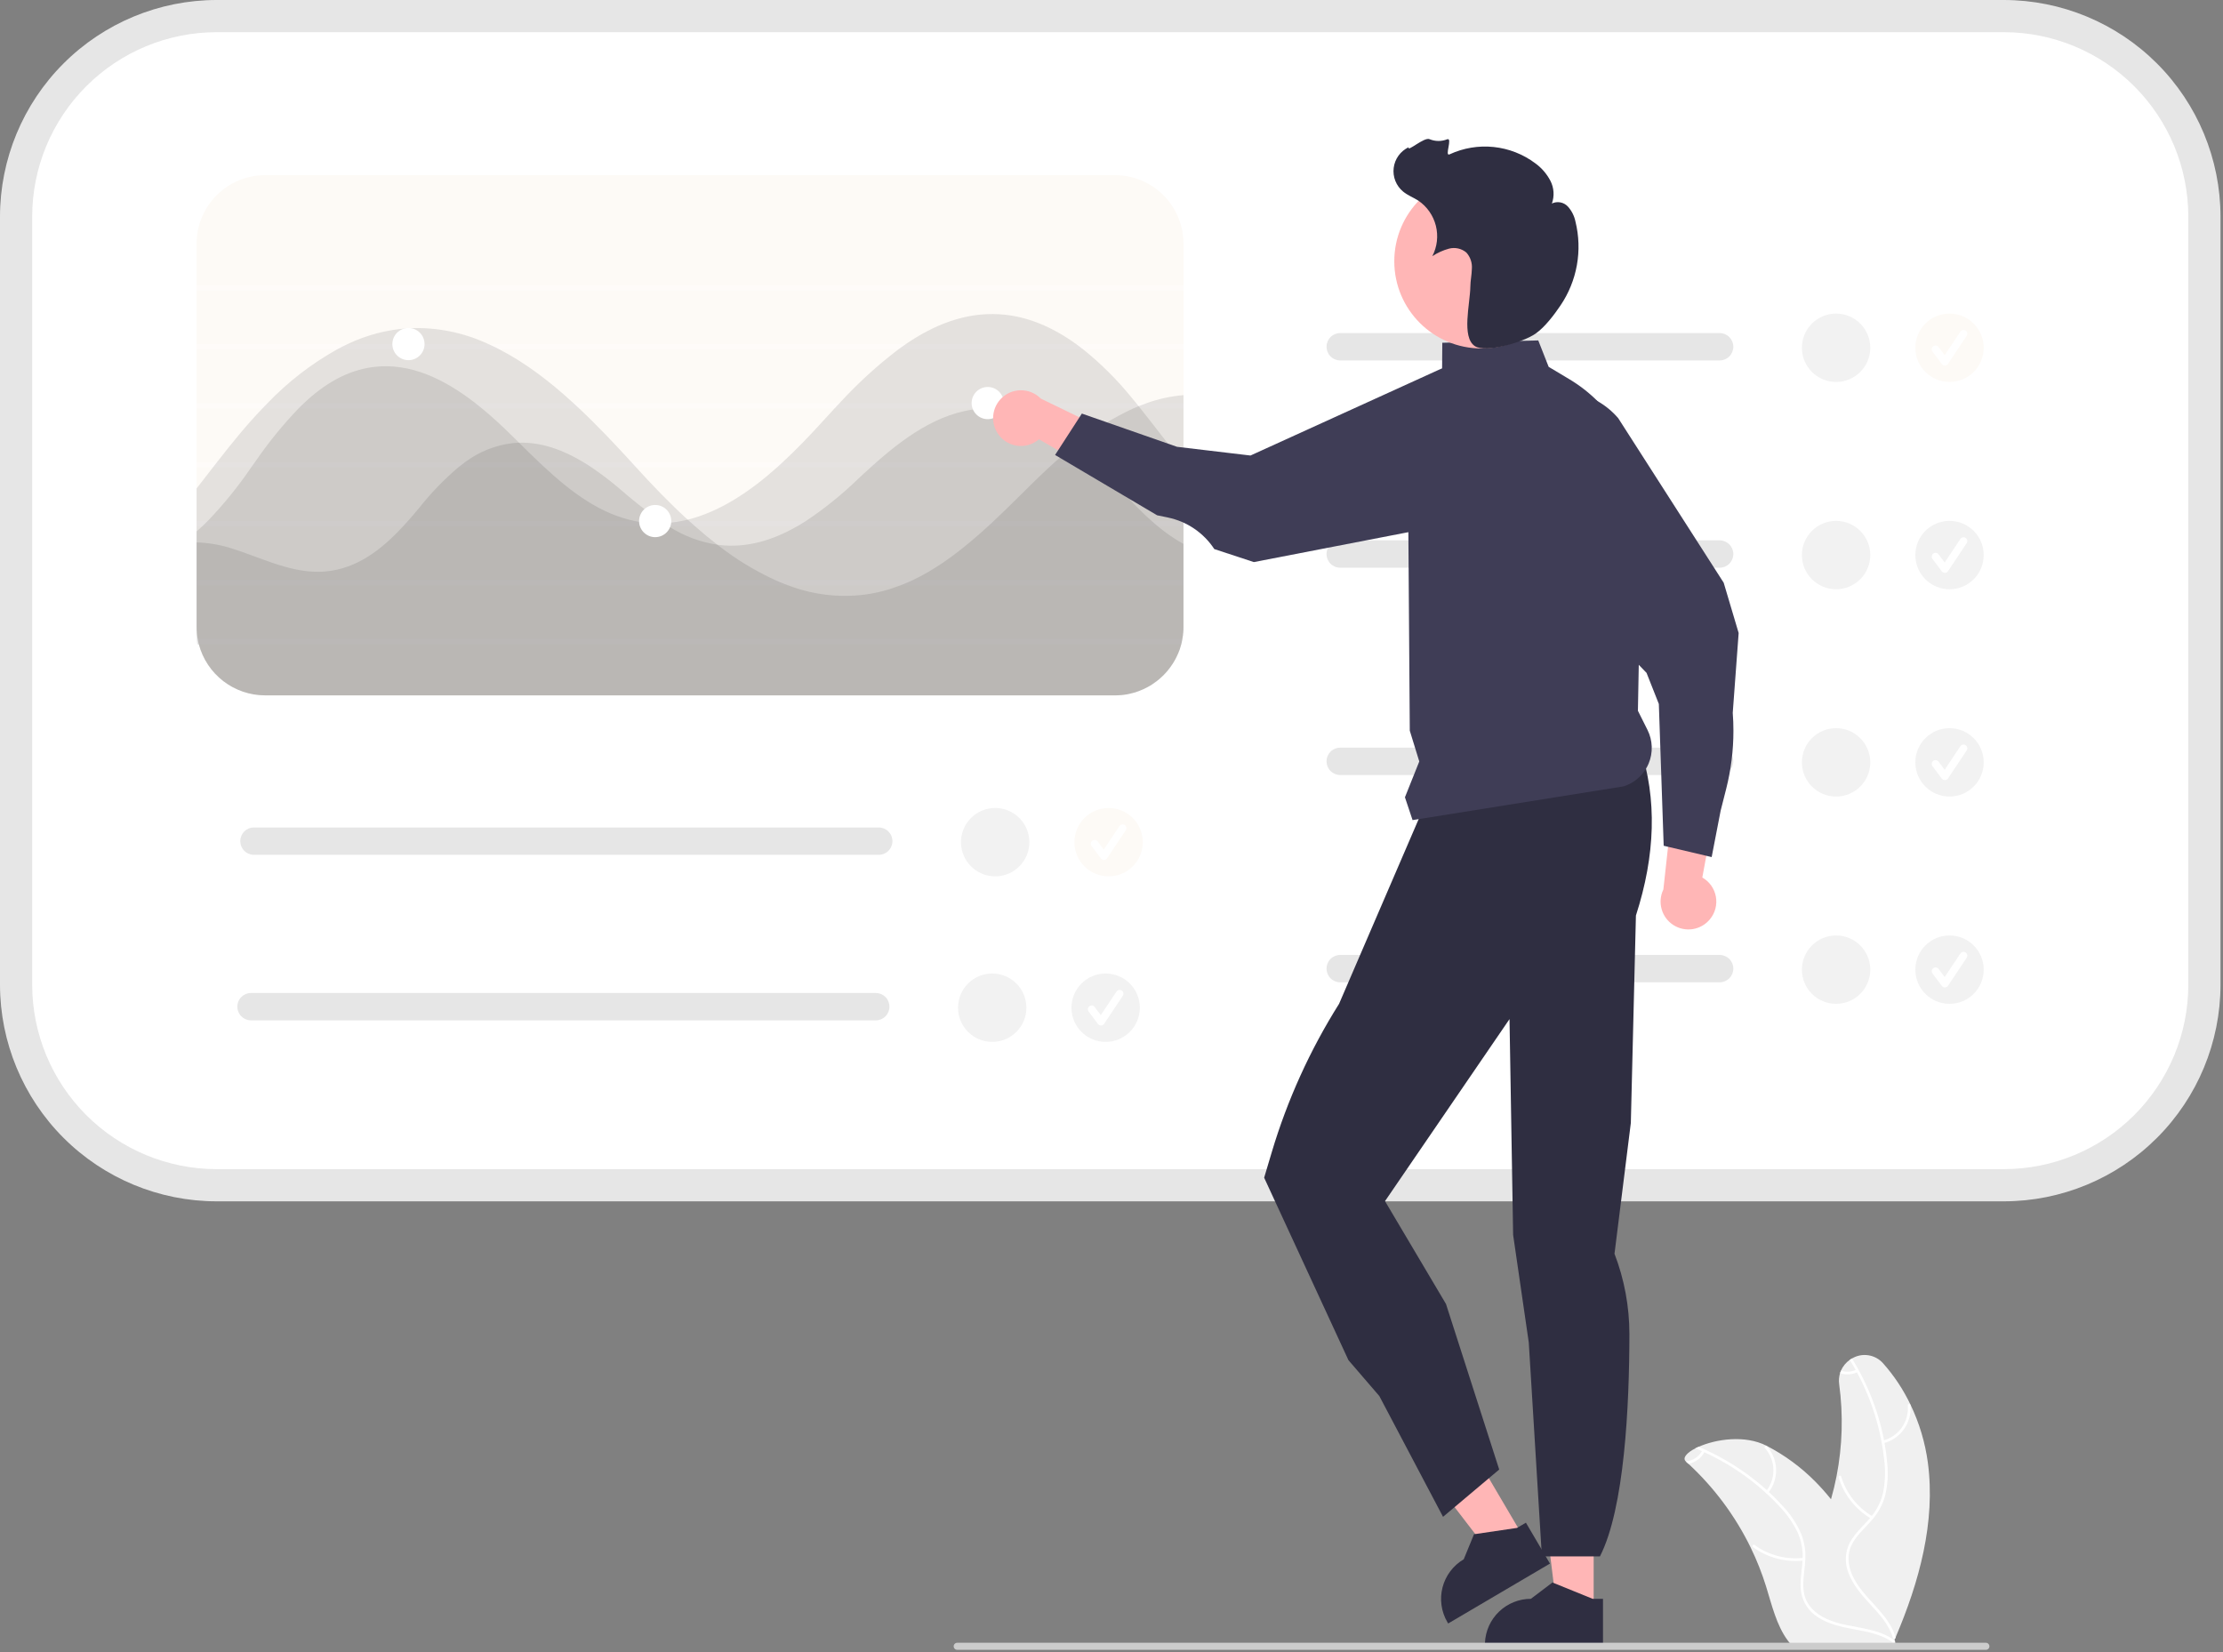 <svg width="752" height="559" viewBox="0 0 752 559" fill="none" xmlns="http://www.w3.org/2000/svg">
<rect x="0" y="0" width="752" height="559" fill="#808080" stroke="none"/>
<g clip-path="url(#clip0_191_316)">
<path d="M641.235 553.957C649.205 535.287 654.825 514.967 652.165 494.857C651.253 488.038 649.269 481.406 646.285 475.207C643.881 470.154 640.778 465.464 637.065 461.277C635.782 459.8 634.02 458.821 632.088 458.51C630.156 458.2 628.177 458.577 626.495 459.577C626.235 459.727 625.975 459.887 625.735 460.057C624.433 460.974 623.406 462.229 622.765 463.687C622.641 463.966 622.537 464.253 622.455 464.547C622.088 465.775 621.989 467.068 622.165 468.337C623.567 478.687 623.263 489.196 621.265 499.447C620.755 502.057 620.132 504.644 619.395 507.207C617.741 505.142 615.982 503.163 614.125 501.277C609.311 496.399 603.76 492.309 597.675 489.157H597.665C597.635 489.137 597.615 489.127 597.585 489.107C590.205 485.347 580.365 486.907 574.615 489.467C574.235 489.627 573.875 489.807 573.525 489.977C570.525 491.517 569.035 493.287 570.315 494.447C570.605 494.697 570.895 494.957 571.165 495.217C579.882 503.276 587.024 512.886 592.225 523.557V523.567C594.292 527.816 596.034 532.215 597.435 536.727C599.365 542.957 600.965 549.867 604.735 554.947C605.121 555.482 605.538 555.993 605.985 556.477L639.665 556.207C639.745 556.167 639.815 556.137 639.895 556.097L641.235 556.147C641.185 555.907 641.125 555.667 641.065 555.427V555.407C641.035 555.277 640.995 555.137 640.965 555.017C640.935 554.917 640.915 554.827 640.895 554.747C640.955 554.597 641.015 554.457 641.085 554.307C641.135 554.187 641.185 554.077 641.235 553.957Z" fill="#F0F0F0"/>
<path d="M641.064 555.407C641.054 555.482 641.025 555.553 640.979 555.613C640.933 555.673 640.873 555.72 640.804 555.751C640.734 555.781 640.658 555.793 640.583 555.785C640.508 555.777 640.436 555.75 640.374 555.707C638.99 554.703 637.472 553.898 635.864 553.317C635.854 553.307 635.854 553.317 635.854 553.317C633.825 552.587 631.738 552.032 629.614 551.657C629.594 551.657 629.584 551.647 629.564 551.647C628.704 551.477 627.844 551.327 626.984 551.167C622.804 550.397 618.554 549.467 614.934 547.087C613.461 546.174 612.198 544.96 611.228 543.525C610.257 542.089 609.602 540.464 609.304 538.757C608.774 535.407 609.444 532.037 609.724 528.697C609.744 528.457 609.764 528.207 609.774 527.967C609.794 527.657 609.804 527.357 609.804 527.057C609.907 524.025 609.298 521.011 608.024 518.257C606.389 514.96 604.242 511.943 601.664 509.317C600.334 507.887 598.948 506.51 597.504 505.187H597.494C597.434 505.127 597.384 505.077 597.324 505.027C597.324 505.017 597.314 505.007 597.304 504.997C591.133 499.39 584.134 494.769 576.554 491.297C576.284 491.177 576.004 491.047 575.724 490.927C574.994 490.597 574.264 490.287 573.524 489.977C573.874 489.807 574.234 489.627 574.614 489.467C583.069 493.043 590.872 497.997 597.704 504.127C597.934 504.327 598.164 504.537 598.384 504.747C600.114 506.347 601.761 508.024 603.324 509.777C605.824 512.47 607.85 515.567 609.314 518.937C610.388 521.664 610.862 524.59 610.704 527.517C610.684 528.077 610.644 528.637 610.594 529.207C610.284 532.577 609.594 536.057 610.364 539.427C611.244 543.267 614.224 545.947 617.684 547.587C619.975 548.608 622.378 549.353 624.844 549.807C629.944 550.877 635.214 551.397 639.674 554.137H639.684C639.754 554.187 639.824 554.227 639.884 554.267C639.894 554.267 639.894 554.267 639.894 554.277C640.217 554.468 640.527 554.679 640.824 554.907C640.844 554.917 640.864 554.937 640.884 554.947C640.913 554.968 640.94 554.991 640.964 555.017C641.011 555.069 641.044 555.132 641.061 555.2C641.078 555.268 641.08 555.339 641.064 555.407Z" fill="white"/>
<path d="M598.122 505.091C599.939 502.837 600.896 500.011 600.822 497.117C600.748 494.223 599.647 491.449 597.717 489.291C597.325 488.856 596.63 489.445 597.023 489.881C598.824 491.887 599.849 494.47 599.912 497.165C599.976 499.861 599.074 502.49 597.369 504.578C596.999 505.032 597.754 505.542 598.122 505.091Z" fill="white"/>
<path d="M610.095 527.027C604.216 527.71 598.296 526.153 593.515 522.665C593.042 522.319 592.53 523.072 593.002 523.417C597.985 527.037 604.149 528.646 610.264 527.921C610.847 527.852 610.674 526.957 610.095 527.027Z" fill="white"/>
<path d="M576.614 491.188C576.594 491.228 576.574 491.258 576.554 491.298C576.003 492.311 575.234 493.188 574.301 493.866C573.369 494.544 572.298 495.006 571.164 495.218C570.894 494.958 570.604 494.698 570.314 494.448C570.36 494.42 570.411 494.402 570.464 494.398C571.554 494.278 572.599 493.901 573.513 493.298C574.428 492.694 575.186 491.882 575.724 490.928C575.774 490.848 575.824 490.758 575.864 490.678C575.898 490.628 575.94 490.586 575.99 490.553C576.04 490.52 576.096 490.498 576.154 490.486C576.213 490.475 576.273 490.476 576.332 490.488C576.39 490.5 576.445 490.524 576.494 490.558C576.591 490.628 576.656 490.732 576.679 490.849C576.701 490.966 576.678 491.087 576.614 491.188Z" fill="white"/>
<path d="M73.261 5.443C55.281 5.464 38.043 12.615 25.329 25.329C12.615 38.043 5.464 55.281 5.443 73.261V333.161C5.464 351.141 12.615 368.379 25.329 381.093C38.043 393.807 55.281 400.959 73.261 400.979H677.894C695.874 400.959 713.112 393.807 725.826 381.093C738.54 368.379 745.692 351.141 745.712 333.161V73.261C745.692 55.281 738.54 38.043 725.826 25.329C713.112 12.615 695.874 5.464 677.894 5.443H73.261Z" fill="white"/>
<path d="M677.894 406.422H73.261C53.838 406.4 35.216 398.674 21.482 384.94C7.747 371.206 0.022 352.584 0 333.161V73.261C0.022 53.838 7.747 35.216 21.482 21.482C35.216 7.747 53.838 0.022 73.261 0H677.894C697.317 0.022 715.939 7.747 729.673 21.482C743.407 35.216 751.133 53.838 751.155 73.261V333.161C751.133 352.584 743.407 371.206 729.673 384.94C715.939 398.674 697.317 406.4 677.894 406.422ZM73.261 10.886C56.724 10.905 40.87 17.483 29.176 29.176C17.483 40.87 10.905 56.724 10.886 73.261V333.161C10.905 349.698 17.483 365.552 29.176 377.246C40.87 388.939 56.724 395.517 73.261 395.536H677.894C694.431 395.517 710.285 388.939 721.979 377.246C733.672 365.552 740.25 349.698 740.268 333.161V73.261C740.25 56.724 733.672 40.87 721.979 29.176C710.285 17.483 694.431 10.905 677.894 10.886H73.261Z" fill="#E6E6E6"/>
<path d="M377.201 59.252H89.657C83.52 59.263 77.638 61.705 73.299 66.044C68.959 70.384 66.516 76.267 66.506 82.403V212.096C66.503 213.471 66.631 214.844 66.887 216.196C66.978 216.813 67.123 217.412 67.268 218.01C68.585 222.946 71.493 227.309 75.54 230.425C79.588 233.541 84.549 235.236 89.657 235.247H377.201C377.673 235.247 378.144 235.229 378.598 235.193H378.925V235.174C379.016 235.177 379.107 235.171 379.197 235.157C379.287 235.157 379.396 235.138 379.487 235.138C379.518 235.141 379.55 235.135 379.578 235.12C379.777 235.102 379.977 235.084 380.158 235.066C380.485 235.011 380.812 234.975 381.12 234.921C381.161 234.906 381.204 234.9 381.247 234.902C381.303 234.875 381.366 234.862 381.428 234.866C381.436 234.859 381.444 234.854 381.454 234.851C381.463 234.848 381.473 234.847 381.483 234.848C381.683 234.812 381.882 234.775 382.082 234.721C382.192 234.706 382.301 234.681 382.408 234.648C382.807 234.558 383.207 234.467 383.588 234.34C383.769 234.286 383.932 234.249 384.114 234.195C384.35 234.122 384.604 234.032 384.84 233.941C384.963 233.907 385.084 233.864 385.202 233.814C385.216 233.814 385.23 233.81 385.243 233.804C385.255 233.798 385.266 233.789 385.275 233.778C385.8 233.593 386.314 233.381 386.817 233.143C387.253 232.943 387.67 232.725 388.087 232.508C388.251 232.435 388.396 232.344 388.559 232.254C388.599 232.236 388.636 232.211 388.668 232.181C389.085 231.927 389.503 231.673 389.902 231.437C389.92 231.419 389.92 231.401 389.938 231.401C389.94 231.401 389.943 231.4 389.945 231.4C389.947 231.399 389.949 231.397 389.951 231.396C389.953 231.394 389.954 231.392 389.955 231.39C389.956 231.387 389.956 231.385 389.956 231.383C390.383 231.115 390.795 230.824 391.19 230.512H391.208C391.317 230.421 391.408 230.348 391.498 230.276C391.625 230.185 391.752 230.076 391.861 229.986C392.079 229.804 392.297 229.623 392.496 229.441C392.619 229.348 392.735 229.245 392.841 229.133C393.149 228.861 393.44 228.57 393.73 228.28C393.885 228.132 394.03 227.974 394.165 227.808C394.391 227.592 394.603 227.362 394.8 227.119C394.982 226.883 395.182 226.647 395.363 226.411C395.578 226.163 395.778 225.903 395.962 225.631C396.288 225.196 396.579 224.76 396.869 224.288C397.105 223.907 397.341 223.508 397.558 223.109C397.667 222.909 397.776 222.692 397.885 222.474C397.903 222.474 397.903 222.456 397.903 222.438C398.103 222.057 398.284 221.676 398.447 221.276C398.52 221.113 398.593 220.968 398.647 220.805C398.792 220.496 398.901 220.17 399.028 219.843C399.228 219.244 399.427 218.627 399.59 218.011C399.736 217.412 399.881 216.813 399.971 216.196C400.227 214.844 400.355 213.472 400.352 212.096V82.403C400.342 76.267 397.899 70.384 393.56 66.044C389.22 61.705 383.338 59.263 377.201 59.252Z" fill="#FDFAF6"/>
<path opacity="0.3" d="M400.352 96.447H66.506V98.262H400.352V96.447Z" fill="white"/>
<path opacity="0.3" d="M400.352 116.406H66.506V118.221H400.352V116.406Z" fill="white"/>
<path opacity="0.3" d="M400.352 136.363H66.506V138.178H400.352V136.363Z" fill="white"/>
<path opacity="0.3" d="M400.352 156.322H66.506V158.137H400.352V156.322Z" fill="white"/>
<path opacity="0.3" d="M400.352 176.281H66.506V178.096H400.352V176.281Z" fill="white"/>
<path opacity="0.3" d="M400.352 196.238H66.506V198.053H400.352V196.238Z" fill="white"/>
<path opacity="0.3" d="M399.971 216.197C399.88 216.814 399.735 217.413 399.59 218.012H66.76C66.65 217.412 66.578 216.806 66.542 216.197H399.971Z" fill="white"/>
<g opacity="0.1">
<path d="M400.352 184.009V212.096C400.355 213.472 400.227 214.844 399.971 216.196C399.881 216.813 399.736 217.412 399.59 218.011C399.427 218.627 399.228 219.244 399.028 219.843C398.901 220.17 398.792 220.496 398.647 220.805C398.593 220.968 398.52 221.113 398.447 221.276C398.284 221.676 398.103 222.057 397.903 222.438C397.903 222.456 397.903 222.474 397.885 222.474C397.776 222.692 397.667 222.909 397.558 223.109C397.341 223.508 397.105 223.907 396.869 224.288C396.578 224.76 396.288 225.196 395.962 225.631C395.778 225.903 395.578 226.163 395.363 226.411C395.182 226.647 394.982 226.883 394.8 227.119C394.603 227.362 394.391 227.592 394.165 227.808C394.03 227.974 393.885 228.132 393.73 228.28C393.44 228.57 393.149 228.861 392.841 229.133C392.735 229.245 392.619 229.348 392.496 229.441C392.297 229.623 392.079 229.804 391.861 229.986C391.752 230.076 391.625 230.185 391.498 230.276C391.408 230.348 391.317 230.421 391.208 230.512H391.19C390.795 230.824 390.383 231.115 389.956 231.383C389.956 231.385 389.956 231.387 389.955 231.39C389.954 231.392 389.953 231.394 389.951 231.396C389.949 231.397 389.947 231.399 389.945 231.399C389.943 231.4 389.94 231.401 389.938 231.401C389.92 231.401 389.92 231.419 389.902 231.437C389.648 231.618 389.375 231.782 389.103 231.945C388.958 232.036 388.813 232.108 388.668 232.181C388.636 232.211 388.599 232.236 388.559 232.253C388.396 232.344 388.251 232.435 388.087 232.507C387.67 232.725 387.253 232.943 386.817 233.142C386.314 233.38 385.8 233.592 385.275 233.778C385.266 233.789 385.255 233.798 385.243 233.804C385.23 233.81 385.216 233.814 385.202 233.814C385.084 233.864 384.963 233.907 384.839 233.941C384.604 234.031 384.35 234.122 384.114 234.195C383.932 234.249 383.769 234.285 383.588 234.34C383.207 234.467 382.807 234.558 382.408 234.648C382.301 234.681 382.192 234.705 382.082 234.721C381.882 234.775 381.683 234.812 381.483 234.848C381.473 234.847 381.463 234.848 381.454 234.851C381.444 234.854 381.436 234.859 381.428 234.866C381.366 234.862 381.303 234.875 381.247 234.902C381.204 234.899 381.161 234.906 381.12 234.921C380.812 234.975 380.485 235.011 380.158 235.066C379.977 235.084 379.777 235.102 379.578 235.12C379.55 235.135 379.518 235.141 379.487 235.138C379.288 235.156 379.106 235.174 378.925 235.193H378.888C378.689 235.211 378.489 235.211 378.29 235.229C377.927 235.247 377.564 235.247 377.201 235.247H89.657C84.549 235.236 79.588 233.541 75.54 230.425C71.493 227.309 68.585 222.946 67.268 218.01H66.76C66.65 217.411 66.578 216.805 66.542 216.196C66.524 215.851 66.506 215.488 66.506 215.144V183.501C70.314 183.613 74.091 184.23 77.737 185.334C87.607 188.345 97.205 193.444 107.511 193.444C108.327 193.444 109.18 193.408 110.015 193.335C120.865 192.428 129.302 185.696 136.323 178.094C136.886 177.495 137.448 176.897 137.974 176.28C139.299 174.81 140.569 173.304 141.803 171.816C145.745 166.838 150.162 162.257 154.993 158.136C155.774 157.501 156.554 156.902 157.352 156.322C162.037 152.828 167.554 150.62 173.355 149.917C174.099 149.844 174.843 149.79 175.587 149.772C183.352 149.536 190.646 152.33 197.287 156.322C198.248 156.902 199.21 157.501 200.135 158.136C203.31 160.288 206.369 162.608 209.298 165.085C213.82 169.057 218.543 172.794 223.45 176.28C223.813 176.534 224.176 176.788 224.539 177.005C225.101 177.387 225.682 177.749 226.262 178.094C231.233 181.289 236.822 183.397 242.664 184.281C242.864 184.317 243.082 184.354 243.299 184.372C252.752 185.479 261.552 182.685 269.59 178.094C270.588 177.514 271.604 176.915 272.584 176.28C278.862 172.107 284.747 167.37 290.165 162.128C291.58 160.803 293.014 159.46 294.501 158.136C295.173 157.537 295.844 156.92 296.534 156.322C307.311 146.85 319.739 138.178 334.418 138.178C335.035 138.178 335.67 138.196 336.305 138.232C346.864 138.74 356.136 143.857 363.92 150.352C366.181 152.228 368.343 154.221 370.397 156.322C370.488 156.412 370.56 156.485 370.651 156.576C371.159 157.084 371.667 157.61 372.139 158.136C377.945 164.214 383.297 170.71 389.611 176.28C390.301 176.915 391.008 177.514 391.734 178.094C393.911 179.902 396.216 181.551 398.629 183.029C399.191 183.374 399.772 183.701 400.352 184.009Z" fill="black"/>
</g>
<g opacity="0.1">
<path d="M400.352 156.595V212.097C400.355 213.472 400.227 214.845 399.971 216.197C399.881 216.814 399.736 217.413 399.59 218.012C399.427 218.628 399.228 219.245 399.028 219.844C398.901 220.171 398.792 220.497 398.647 220.806C398.593 220.969 398.52 221.114 398.447 221.277C398.284 221.677 398.103 222.058 397.903 222.439C397.903 222.457 397.903 222.475 397.885 222.475C397.776 222.693 397.667 222.91 397.558 223.11C397.341 223.509 397.105 223.908 396.869 224.289C396.578 224.761 396.288 225.196 395.962 225.632C395.778 225.904 395.578 226.164 395.363 226.412C395.182 226.648 394.982 226.884 394.8 227.12C394.603 227.362 394.391 227.593 394.165 227.809C394.03 227.975 393.885 228.133 393.73 228.281C393.44 228.571 393.149 228.862 392.841 229.134C392.735 229.246 392.619 229.349 392.496 229.442C392.297 229.624 392.079 229.805 391.861 229.986C391.752 230.077 391.625 230.186 391.498 230.277C391.408 230.349 391.317 230.422 391.208 230.513H391.19C390.795 230.825 390.383 231.116 389.956 231.384C389.956 231.386 389.956 231.388 389.955 231.391C389.954 231.393 389.953 231.395 389.951 231.397C389.949 231.398 389.947 231.4 389.945 231.4C389.943 231.401 389.94 231.402 389.938 231.402C389.92 231.402 389.92 231.42 389.902 231.438C389.648 231.619 389.375 231.783 389.103 231.946C388.958 232.037 388.813 232.109 388.668 232.182C388.636 232.212 388.599 232.237 388.559 232.254C388.396 232.345 388.251 232.436 388.087 232.508C387.67 232.726 387.253 232.944 386.817 233.143C386.314 233.381 385.8 233.593 385.275 233.779C385.266 233.79 385.255 233.799 385.243 233.805C385.23 233.811 385.216 233.814 385.202 233.815C385.084 233.865 384.963 233.908 384.839 233.942C384.604 234.032 384.35 234.123 384.114 234.196C383.932 234.25 383.769 234.286 383.588 234.341C383.207 234.468 382.807 234.559 382.408 234.649C382.301 234.682 382.192 234.706 382.082 234.722C381.882 234.776 381.683 234.813 381.483 234.849C381.473 234.848 381.463 234.849 381.454 234.852C381.444 234.855 381.436 234.86 381.428 234.867C381.366 234.863 381.303 234.876 381.247 234.903C381.204 234.9 381.161 234.907 381.12 234.922C380.812 234.976 380.485 235.012 380.158 235.067C379.977 235.085 379.777 235.103 379.578 235.121C379.55 235.136 379.518 235.142 379.487 235.139C379.396 235.139 379.287 235.157 379.197 235.157C379.107 235.172 379.016 235.178 378.925 235.175C378.847 235.191 378.768 235.197 378.689 235.194H378.598C378.507 235.212 378.398 235.212 378.29 235.23C377.927 235.248 377.564 235.248 377.201 235.248H89.657C84.549 235.237 79.588 233.542 75.54 230.426C71.493 227.31 68.585 222.947 67.268 218.011C67.123 217.413 66.978 216.814 66.887 216.197C66.631 214.845 66.503 213.472 66.506 212.096V179.783C67.141 179.238 67.758 178.676 68.375 178.095C69.01 177.496 69.627 176.898 70.243 176.281C75.648 170.656 80.57 164.586 84.958 158.137C85.103 157.937 85.249 157.756 85.376 157.556C85.666 157.139 85.956 156.74 86.264 156.323C90.665 149.882 95.586 143.814 100.979 138.179C101.596 137.562 102.213 136.963 102.848 136.364C109.597 130.014 117.29 125.278 126.362 124.153C138.864 122.593 150.494 128.381 160.781 136.364C161.543 136.963 162.287 137.562 163.031 138.179C166.551 141.045 169.889 144.166 173.046 147.269C173.881 148.103 174.734 148.938 175.587 149.773C177.782 151.968 180.032 154.163 182.3 156.323C182.953 156.939 183.588 157.538 184.241 158.137C193.313 166.538 203.129 173.922 214.795 176.281C215.594 176.444 216.41 176.589 217.227 176.698C221.635 177.285 226.109 177.144 230.472 176.281C231.198 176.154 231.905 175.99 232.631 175.809C243.553 173.106 253.678 166.302 262.84 158.137C263.494 157.538 264.165 156.939 264.818 156.323C269.499 151.986 273.944 147.341 278.099 142.769C279.478 141.245 280.893 139.703 282.309 138.179C282.889 137.58 283.452 136.981 284.014 136.364C290.086 129.747 296.728 123.675 303.864 118.221C304.716 117.585 305.569 116.987 306.422 116.406C316.02 109.856 326.507 105.647 338.028 106.318C347.536 106.862 356.227 110.781 364.047 116.406C364.845 116.987 365.643 117.585 366.442 118.221C372.393 123.001 377.823 128.396 382.644 134.314C383.207 134.985 383.769 135.675 384.331 136.364C384.622 136.709 384.894 137.072 385.184 137.417L385.783 138.179C390.591 144.184 395.218 150.426 400.135 156.323L400.352 156.595Z" fill="black"/>
</g>
<g opacity="0.1">
<path d="M400.352 133.679V212.096C400.355 213.472 400.227 214.845 399.971 216.197C399.881 216.814 399.736 217.412 399.59 218.011C399.427 218.628 399.228 219.245 399.028 219.844C398.901 220.17 398.792 220.497 398.647 220.805C398.593 220.969 398.52 221.114 398.447 221.277C398.284 221.676 398.103 222.057 397.903 222.438C397.903 222.457 397.903 222.475 397.885 222.475C397.776 222.692 397.667 222.91 397.558 223.11C397.341 223.509 397.105 223.908 396.869 224.289C396.578 224.761 396.288 225.196 395.962 225.632C395.778 225.904 395.578 226.164 395.363 226.412C395.182 226.648 394.982 226.884 394.8 227.119C394.603 227.362 394.391 227.592 394.165 227.809C394.03 227.975 393.885 228.133 393.73 228.281C393.44 228.571 393.149 228.861 392.841 229.133C392.735 229.246 392.619 229.349 392.496 229.442C392.297 229.623 392.079 229.805 391.861 229.986C391.752 230.077 391.625 230.186 391.498 230.277C391.408 230.349 391.317 230.422 391.208 230.512H391.19C390.795 230.825 390.383 231.116 389.956 231.383C389.956 231.386 389.956 231.388 389.955 231.39C389.954 231.393 389.953 231.395 389.951 231.396C389.949 231.398 389.947 231.399 389.945 231.4C389.943 231.401 389.94 231.401 389.938 231.401C389.92 231.401 389.92 231.42 389.902 231.438C389.648 231.619 389.375 231.782 389.103 231.946C388.958 232.036 388.813 232.109 388.668 232.182C388.636 232.212 388.599 232.236 388.559 232.254C388.396 232.345 388.251 232.436 388.087 232.508C387.67 232.726 387.253 232.944 386.817 233.143C386.314 233.381 385.8 233.593 385.275 233.778C385.266 233.789 385.255 233.798 385.243 233.805C385.23 233.811 385.216 233.814 385.202 233.814C385.084 233.865 384.963 233.907 384.839 233.941C384.604 234.032 384.35 234.123 384.114 234.195C383.932 234.25 383.769 234.286 383.588 234.341C383.207 234.468 382.807 234.558 382.408 234.649C382.301 234.682 382.192 234.706 382.082 234.722C381.882 234.776 381.683 234.812 381.483 234.849C381.473 234.847 381.463 234.848 381.454 234.852C381.444 234.855 381.436 234.86 381.428 234.867C381.366 234.863 381.303 234.875 381.247 234.903C381.204 234.9 381.161 234.906 381.12 234.921C380.812 234.976 380.485 235.012 380.158 235.066C379.977 235.084 379.777 235.103 379.578 235.121C379.55 235.135 379.518 235.142 379.487 235.139C379.396 235.139 379.287 235.157 379.197 235.157C379.107 235.172 379.016 235.178 378.925 235.175C378.915 235.185 378.902 235.191 378.888 235.193H378.598C378.144 235.23 377.673 235.248 377.201 235.248H89.657C84.549 235.237 79.588 233.542 75.54 230.426C71.493 227.31 68.585 222.946 67.268 218.011C67.123 217.412 66.978 216.814 66.887 216.197C66.631 214.845 66.503 213.472 66.506 212.096V165.249C68.338 162.872 70.177 160.501 72.022 158.137C72.493 157.52 72.965 156.921 73.437 156.322C75.923 153.129 78.426 149.972 81.003 146.887C83.47 143.93 86.065 141.009 88.768 138.178C89.349 137.58 89.93 136.963 90.528 136.364C97.412 129.193 105.317 123.079 113.988 118.22C115.168 117.567 116.365 116.968 117.581 116.406C124.018 113.332 130.983 111.516 138.102 111.053C147.439 110.587 156.749 112.425 165.208 116.406C166.478 116.95 167.73 117.567 168.964 118.22C177.836 122.792 186.165 129.197 193.966 136.364C194.638 136.945 195.273 137.561 195.926 138.178C202.113 143.984 207.973 150.208 213.562 156.322C213.979 156.776 214.396 157.248 214.814 157.701C214.941 157.846 215.086 157.991 215.213 158.137C220.656 164.124 226.462 170.184 232.631 175.809C232.794 175.972 232.976 176.117 233.157 176.28C233.828 176.897 234.5 177.496 235.189 178.095C237.62 180.254 240.124 182.322 242.664 184.282C248.684 189.023 255.243 193.037 262.205 196.239C263.675 196.91 265.163 197.509 266.669 198.053C274.965 201.221 283.917 202.281 292.723 201.138C296.768 200.578 300.733 199.542 304.535 198.053C305.986 197.509 307.402 196.892 308.799 196.239C317.998 191.884 326.307 185.298 334.182 178.095C334.835 177.496 335.488 176.897 336.141 176.28C340.623 172.071 344.977 167.698 349.278 163.471C351.092 161.693 352.943 159.897 354.848 158.137C355.501 157.538 356.172 156.939 356.844 156.322C359.13 154.272 361.488 152.258 363.92 150.353C369.863 145.489 376.398 141.399 383.37 138.178C383.969 137.906 384.585 137.652 385.184 137.416C386.11 137.035 387.035 136.691 387.96 136.364C391.956 134.932 396.122 134.029 400.352 133.679Z" fill="black"/>
</g>
<path d="M138.174 121.849C141.18 121.849 143.617 119.412 143.617 116.406C143.617 113.4 141.18 110.963 138.174 110.963C135.167 110.963 132.73 113.4 132.73 116.406C132.73 119.412 135.167 121.849 138.174 121.849Z" fill="white"/>
<path d="M221.636 181.724C224.642 181.724 227.079 179.287 227.079 176.281C227.079 173.275 224.642 170.838 221.636 170.838C218.629 170.838 216.192 173.275 216.192 176.281C216.192 179.287 218.629 181.724 221.636 181.724Z" fill="white"/>
<path d="M334.128 141.806C337.134 141.806 339.571 139.369 339.571 136.363C339.571 133.357 337.134 130.92 334.128 130.92C331.122 130.92 328.685 133.357 328.685 136.363C328.685 139.369 331.122 141.806 334.128 141.806Z" fill="white"/>
<path d="M581.718 182.807H453.37C452.762 182.806 452.159 182.925 451.596 183.157C451.033 183.39 450.522 183.731 450.091 184.161C449.66 184.591 449.319 185.102 449.086 185.664C448.852 186.226 448.732 186.829 448.732 187.438C448.732 188.046 448.852 188.649 449.086 189.212C449.319 189.774 449.66 190.285 450.091 190.715C450.522 191.145 451.033 191.486 451.596 191.718C452.159 191.951 452.762 192.07 453.37 192.069H581.718C582.946 192.069 584.124 191.581 584.993 190.712C585.861 189.844 586.349 188.666 586.349 187.438C586.349 186.21 585.861 185.032 584.993 184.163C584.124 183.295 582.946 182.807 581.718 182.807Z" fill="#E6E6E6"/>
<path d="M581.718 252.934H453.37C452.142 252.934 450.964 253.422 450.096 254.29C449.227 255.159 448.739 256.336 448.739 257.565C448.739 258.793 449.227 259.971 450.096 260.839C450.964 261.708 452.142 262.196 453.37 262.196H581.718C582.946 262.196 584.124 261.708 584.993 260.839C585.861 259.971 586.349 258.793 586.349 257.565C586.349 256.336 585.861 255.159 584.993 254.29C584.124 253.422 582.946 252.934 581.718 252.934Z" fill="#E6E6E6"/>
<path d="M581.718 323.062H453.37C452.142 323.062 450.964 323.55 450.096 324.419C449.227 325.287 448.739 326.465 448.739 327.694C448.739 328.922 449.227 330.1 450.096 330.968C450.964 331.837 452.142 332.325 453.37 332.325H581.718C582.946 332.325 584.124 331.837 584.993 330.968C585.861 330.1 586.349 328.922 586.349 327.694C586.349 326.465 585.861 325.287 584.993 324.419C584.124 323.55 582.946 323.062 581.718 323.062Z" fill="#E6E6E6"/>
<path d="M659.488 199.349C665.875 199.349 671.053 194.171 671.053 187.784C671.053 181.397 665.875 176.219 659.488 176.219C653.101 176.219 647.923 181.397 647.923 187.784C647.923 194.171 653.101 199.349 659.488 199.349Z" fill="#F2F2F2"/>
<path d="M657.91 193.802C657.711 193.802 657.514 193.756 657.335 193.666C657.156 193.577 657.001 193.447 656.881 193.288L653.726 189.081C653.624 188.945 653.55 188.792 653.508 188.628C653.466 188.464 653.457 188.294 653.481 188.126C653.504 187.959 653.561 187.798 653.647 187.652C653.733 187.507 653.847 187.38 653.982 187.278C654.118 187.177 654.272 187.103 654.435 187.061C654.599 187.019 654.77 187.01 654.937 187.034C655.104 187.058 655.265 187.115 655.411 187.201C655.556 187.287 655.683 187.402 655.784 187.537L657.849 190.289L663.15 182.337C663.34 182.053 663.634 181.856 663.968 181.789C664.303 181.722 664.65 181.79 664.934 181.98C665.218 182.169 665.415 182.463 665.482 182.798C665.549 183.132 665.48 183.48 665.291 183.764L658.981 193.229C658.867 193.401 658.713 193.542 658.533 193.642C658.353 193.741 658.152 193.796 657.946 193.802L657.91 193.802Z" fill="white"/>
<path d="M659.488 269.476C665.875 269.476 671.053 264.298 671.053 257.911C671.053 251.524 665.875 246.346 659.488 246.346C653.101 246.346 647.923 251.524 647.923 257.911C647.923 264.298 653.101 269.476 659.488 269.476Z" fill="#F2F2F2"/>
<path d="M657.91 263.931C657.711 263.931 657.514 263.885 657.335 263.795C657.156 263.706 657.001 263.576 656.881 263.417L653.726 259.21C653.624 259.074 653.55 258.921 653.508 258.757C653.466 258.593 653.457 258.423 653.481 258.255C653.504 258.088 653.561 257.927 653.647 257.781C653.733 257.636 653.847 257.509 653.982 257.407C654.118 257.306 654.272 257.232 654.435 257.19C654.599 257.148 654.77 257.139 654.937 257.163C655.104 257.187 655.265 257.244 655.411 257.33C655.556 257.416 655.683 257.53 655.784 257.666L657.849 260.418L663.15 252.465C663.244 252.325 663.365 252.204 663.505 252.11C663.645 252.016 663.803 251.951 663.968 251.918C664.134 251.884 664.305 251.884 664.47 251.917C664.636 251.95 664.794 252.015 664.934 252.109C665.075 252.202 665.196 252.323 665.29 252.463C665.384 252.604 665.449 252.761 665.482 252.927C665.515 253.092 665.516 253.263 665.483 253.429C665.45 253.594 665.385 253.752 665.291 253.893L658.981 263.358C658.867 263.529 658.713 263.671 658.533 263.77C658.353 263.87 658.152 263.925 657.946 263.931L657.91 263.931Z" fill="white"/>
<path d="M659.488 339.605C665.875 339.605 671.053 334.427 671.053 328.04C671.053 321.653 665.875 316.475 659.488 316.475C653.101 316.475 647.923 321.653 647.923 328.04C647.923 334.427 653.101 339.605 659.488 339.605Z" fill="#F2F2F2"/>
<path d="M581.718 112.678H453.37C452.142 112.678 450.964 113.166 450.096 114.034C449.227 114.903 448.739 116.081 448.739 117.309C448.739 118.537 449.227 119.715 450.096 120.584C450.964 121.452 452.142 121.94 453.37 121.94H581.718C582.946 121.94 584.124 121.452 584.993 120.584C585.861 119.715 586.349 118.537 586.349 117.309C586.349 116.081 585.861 114.903 584.993 114.034C584.124 113.166 582.946 112.678 581.718 112.678Z" fill="#E6E6E6"/>
<path d="M659.488 129.22C665.875 129.22 671.053 124.042 671.053 117.655C671.053 111.268 665.875 106.09 659.488 106.09C653.101 106.09 647.923 111.268 647.923 117.655C647.923 124.042 653.101 129.22 659.488 129.22Z" fill="#FDFAF6"/>
<path d="M657.91 123.675C657.711 123.675 657.514 123.629 657.335 123.539C657.156 123.45 657.001 123.32 656.881 123.161L653.726 118.954C653.624 118.818 653.55 118.665 653.508 118.501C653.466 118.337 653.457 118.167 653.481 117.999C653.504 117.832 653.561 117.671 653.647 117.525C653.733 117.38 653.847 117.253 653.982 117.151C654.118 117.05 654.272 116.976 654.435 116.934C654.599 116.892 654.77 116.883 654.937 116.907C655.104 116.931 655.265 116.988 655.411 117.074C655.556 117.16 655.683 117.275 655.784 117.41L657.849 120.162L663.15 112.21C663.244 112.069 663.365 111.948 663.505 111.854C663.645 111.76 663.803 111.695 663.968 111.662C664.134 111.629 664.305 111.628 664.47 111.661C664.636 111.694 664.794 111.759 664.934 111.853C665.075 111.946 665.196 112.067 665.29 112.207C665.384 112.348 665.449 112.505 665.482 112.671C665.515 112.837 665.516 113.007 665.483 113.173C665.45 113.339 665.385 113.496 665.291 113.637L658.981 123.102C658.867 123.274 658.713 123.415 658.533 123.515C658.353 123.614 658.152 123.669 657.946 123.675L657.91 123.675Z" fill="white"/>
<path d="M621.116 129.22C627.503 129.22 632.681 124.042 632.681 117.655C632.681 111.268 627.503 106.09 621.116 106.09C614.729 106.09 609.551 111.268 609.551 117.655C609.551 124.042 614.729 129.22 621.116 129.22Z" fill="#F2F2F2"/>
<path d="M621.116 199.349C627.503 199.349 632.681 194.171 632.681 187.784C632.681 181.397 627.503 176.219 621.116 176.219C614.729 176.219 609.551 181.397 609.551 187.784C609.551 194.171 614.729 199.349 621.116 199.349Z" fill="#F2F2F2"/>
<path d="M621.116 269.476C627.503 269.476 632.681 264.298 632.681 257.911C632.681 251.524 627.503 246.346 621.116 246.346C614.729 246.346 609.551 251.524 609.551 257.911C609.551 264.298 614.729 269.476 621.116 269.476Z" fill="#F2F2F2"/>
<path d="M621.116 339.605C627.503 339.605 632.681 334.427 632.681 328.04C632.681 321.653 627.503 316.475 621.116 316.475C614.729 316.475 609.551 321.653 609.551 328.04C609.551 334.427 614.729 339.605 621.116 339.605Z" fill="#F2F2F2"/>
<path d="M657.91 334.058C657.711 334.058 657.514 334.012 657.335 333.922C657.156 333.833 657.001 333.703 656.881 333.543L653.726 329.336C653.625 329.201 653.551 329.048 653.509 328.884C653.467 328.72 653.458 328.55 653.482 328.383C653.506 328.215 653.562 328.055 653.648 327.909C653.734 327.764 653.848 327.637 653.983 327.535C654.119 327.434 654.272 327.36 654.436 327.318C654.6 327.276 654.77 327.267 654.937 327.291C655.104 327.315 655.265 327.372 655.411 327.458C655.556 327.544 655.683 327.658 655.784 327.793L657.849 330.545L663.15 322.592C663.34 322.309 663.634 322.111 663.968 322.045C664.303 321.978 664.651 322.046 664.934 322.236C665.218 322.425 665.415 322.719 665.482 323.054C665.549 323.388 665.481 323.736 665.291 324.02L658.981 333.485C658.867 333.656 658.713 333.798 658.533 333.897C658.353 333.997 658.152 334.052 657.946 334.058L657.91 334.058Z" fill="white"/>
<path d="M641.235 553.958C641.238 554.024 641.227 554.09 641.201 554.151C641.175 554.212 641.135 554.265 641.085 554.308C641.006 554.367 640.913 554.405 640.815 554.418C640.715 554.439 640.612 554.42 640.526 554.366C640.44 554.312 640.379 554.227 640.355 554.128C638.975 549.488 635.595 545.928 632.395 542.438C629.515 539.308 626.685 536.008 625.235 531.938C624.607 530.321 624.328 528.59 624.418 526.857C624.507 525.125 624.963 523.432 625.755 521.888C626.253 520.965 626.832 520.089 627.485 519.268C628.915 517.448 630.615 515.828 632.145 514.108C632.305 513.928 632.465 513.738 632.615 513.558C632.825 513.328 633.015 513.088 633.195 512.848C635.102 510.489 636.428 507.714 637.065 504.748C637.748 501.131 637.852 497.428 637.375 493.778C637.175 491.838 636.898 489.912 636.545 487.998C636.525 487.908 636.515 487.828 636.495 487.748C634.951 479.542 632.144 471.624 628.175 464.278C628.025 464.008 627.885 463.738 627.735 463.478C627.095 462.318 626.435 461.178 625.735 460.058C625.975 459.888 626.235 459.728 626.495 459.578C628.788 463.291 630.784 467.18 632.465 471.208C634.637 476.376 636.269 481.754 637.335 487.258C637.405 487.558 637.455 487.868 637.505 488.168C637.925 490.478 638.235 492.818 638.425 495.148C638.8 498.804 638.55 502.497 637.685 506.068C636.9 508.902 635.512 511.532 633.615 513.778C633.275 514.208 632.915 514.628 632.535 515.038C631.015 516.698 629.335 518.308 627.965 520.118C627.265 521.028 626.671 522.014 626.195 523.058C624.585 526.658 625.345 530.598 627.125 533.978C630.345 540.128 636.485 544.318 639.755 550.348C640.359 551.459 640.848 552.628 641.215 553.838C641.226 553.877 641.233 553.917 641.235 553.958Z" fill="white"/>
<path d="M637.091 488.273C639.899 487.568 642.365 485.887 644.048 483.532C645.731 481.176 646.522 478.299 646.28 475.414C646.229 474.831 645.32 474.883 645.371 475.467C645.601 478.153 644.864 480.833 643.292 483.023C641.72 485.213 639.417 486.769 636.799 487.411C636.23 487.551 636.526 488.412 637.091 488.273Z" fill="white"/>
<path d="M633.443 512.995C628.338 510.002 624.549 505.194 622.832 499.53C622.662 498.969 621.8 499.262 621.969 499.823C623.768 505.713 627.721 510.708 633.04 513.811C633.548 514.107 633.948 513.289 633.443 512.995Z" fill="white"/>
<path d="M628.285 464.227C628.245 464.247 628.215 464.257 628.175 464.277C626.374 465.098 624.326 465.195 622.455 464.547C622.537 464.253 622.641 463.965 622.765 463.687C624.389 464.244 626.164 464.169 627.735 463.477C627.825 463.447 627.905 463.407 627.995 463.367C628.109 463.327 628.234 463.335 628.343 463.387C628.451 463.44 628.535 463.533 628.575 463.647C628.608 463.762 628.596 463.886 628.543 463.993C628.489 464.1 628.397 464.184 628.285 464.227Z" fill="white"/>
<path d="M578.438 310.993C579.313 309.94 579.946 308.708 580.293 307.384C580.639 306.06 580.692 304.676 580.446 303.329C580.2 301.983 579.662 300.707 578.87 299.591C578.077 298.475 577.05 297.546 575.86 296.87L581.898 264.152L565.977 270.893L562.684 300.929C561.681 303.003 561.473 305.374 562.101 307.591C562.729 309.808 564.149 311.718 566.091 312.958C568.033 314.199 570.362 314.684 572.638 314.322C574.914 313.959 576.978 312.775 578.438 310.993Z" fill="#FFB6B6"/>
<path d="M588.155 214.157L583.095 197.147L547.415 141.477C545.431 139.159 543.059 137.203 540.405 135.697C535.132 132.682 528.984 131.567 522.988 132.535C516.991 133.504 511.508 136.499 507.452 141.021C503.396 145.542 501.012 151.317 500.698 157.383C500.383 163.45 502.158 169.44 505.725 174.357C506.46 175.384 507.272 176.353 508.155 177.257L554.365 224.917L556.995 227.637L561.155 238.157L562.795 286.127L564.265 286.477L577.215 289.527L579.025 289.957L582.055 274.287L583.955 266.797C585.571 260.409 586.388 253.845 586.385 247.257C586.385 245.227 586.315 243.187 586.155 241.157L588.155 214.157Z" fill="#3F3D56"/>
<path d="M539.105 544.946H526.715L520.821 497.156L539.107 497.157L539.105 544.946Z" fill="#FFB6B6"/>
<path d="M538.774 540.897L525.555 535.527L525.164 535.367L517.865 540.897C513.858 540.897 510.007 542.443 507.113 545.214C504.22 547.984 502.508 551.765 502.334 555.767C502.314 555.987 502.314 556.217 502.314 556.447V556.957H542.264V540.897H538.774Z" fill="#2F2E41"/>
<path d="M515.51 520.231L504.831 526.514L475.514 488.316L491.274 479.043L515.51 520.231Z" fill="#FFB6B6"/>
<path d="M522.884 526.527L521.434 524.057L516.184 515.137L513.454 516.747L513.174 516.907L499.054 518.987L498.634 519.047L495.154 527.517C493.394 528.552 491.854 529.924 490.624 531.554C489.394 533.185 488.497 535.041 487.984 537.018C487.471 538.995 487.353 541.054 487.637 543.077C487.92 545.099 488.599 547.047 489.634 548.807L489.894 549.237L524.324 528.977L522.884 526.527Z" fill="#2F2E41"/>
<path d="M554.797 252.785C560.606 270.305 559.992 289.322 553.401 309.733L551.68 379.898L546.155 424.156C549.487 432.829 551.196 442.04 551.197 451.33C551.174 475.682 549.537 510.278 541.235 526.53H521.589L517.155 454.156L511.863 417.768L511.21 378.775L510.641 344.767L489.28 376.003L468.523 406.355L489.155 441.156L507.155 497.156L488.155 513.156L466.601 472.293L456.155 460.156L427.639 398.426L430.201 389.831C435.479 372.13 443.144 355.232 452.984 339.601L481.348 273.771L554.797 252.785Z" fill="#2F2E41"/>
<path d="M557.315 246.938L554.075 240.458L554.365 224.918L555.335 172.378C555.451 165.573 554.189 158.814 551.623 152.51C549.057 146.206 545.241 140.487 540.405 135.698C537.535 132.838 534.324 130.343 530.845 128.268L523.885 124.108L520.365 115.168L487.905 115.958L487.835 124.628L487.805 127.678L476.175 146.218L476.185 146.298L476.425 180.038L476.905 247.198L480.115 257.608L475.265 269.728L477.845 277.448L479.905 277.118L549.285 266.028C552.438 265.016 555.115 262.89 556.815 260.048C557.157 259.492 557.454 258.911 557.705 258.308C558.461 256.496 558.818 254.543 558.751 252.58C558.684 250.618 558.194 248.694 557.315 246.938Z" fill="#3F3D56"/>
<path d="M501.159 117.89C517.449 117.89 530.655 104.684 530.655 88.394C530.655 72.104 517.449 58.898 501.159 58.898C484.869 58.898 471.663 72.104 471.663 88.394C471.663 104.684 484.869 117.89 501.159 117.89Z" fill="#FFB6B6"/>
<path d="M519.506 112.835C522.622 110.643 525.776 106.47 527.878 103.346C530.663 99.24 532.554 94.594 533.428 89.71C534.303 84.826 534.142 79.812 532.955 74.995C532.571 73.067 531.668 71.281 530.344 69.829C529.668 69.12 528.784 68.643 527.82 68.467C526.855 68.291 525.86 68.424 524.976 68.848C525.422 67.603 525.608 66.28 525.522 64.96C525.436 63.64 525.08 62.352 524.477 61.174C523.253 58.824 521.498 56.792 519.351 55.238C515.244 52.165 510.382 50.261 505.281 49.729C500.18 49.196 495.029 50.055 490.376 52.213C488.546 53.092 491.481 46.458 489.561 47.12C487.656 47.888 485.525 47.88 483.626 47.098C481.8 46.21 475.863 51.717 476.533 49.8C475.165 50.444 473.983 51.423 473.095 52.647C472.208 53.871 471.645 55.3 471.459 56.8C471.273 58.3 471.469 59.823 472.03 61.227C472.59 62.631 473.497 63.87 474.666 64.829C476.206 66.093 478.116 66.806 479.798 67.874C482.746 69.888 484.856 72.912 485.727 76.374C486.599 79.837 486.172 83.499 484.528 86.669C486.266 85.518 488.179 84.655 490.192 84.114C491.202 83.853 492.259 83.836 493.277 84.066C494.295 84.296 495.243 84.766 496.042 85.436C496.713 86.182 497.224 87.058 497.544 88.009C497.864 88.96 497.986 89.967 497.903 90.967C497.864 92.969 497.415 94.947 497.39 96.95C497.314 102.826 494.323 114.037 498.92 117.096C502.548 119.51 515.253 115.827 519.506 112.835Z" fill="#2F2E41"/>
<path d="M337.299 146.294C337.997 147.472 338.944 148.482 340.075 149.253C341.205 150.025 342.491 150.539 343.842 150.76C345.193 150.981 346.576 150.903 347.893 150.532C349.21 150.16 350.43 149.505 351.467 148.611L380.253 165.293L379.255 148.033L352.072 134.837C350.455 133.196 348.292 132.204 345.993 132.05C343.693 131.897 341.418 132.592 339.597 134.004C337.776 135.416 336.536 137.447 336.112 139.713C335.689 141.978 336.111 144.32 337.299 146.294Z" fill="#FFB6B6"/>
<path d="M523.195 141.127C522.079 137.637 520.252 134.415 517.83 131.665C515.409 128.914 512.444 126.694 509.123 125.145C505.802 123.595 502.197 122.749 498.533 122.66C494.87 122.571 491.227 123.241 487.835 124.627C487.515 124.757 487.195 124.897 486.875 125.037L423.015 154.107L398.155 151.157L365.975 139.917L365.155 141.187L357.925 152.357L356.915 153.917L391.435 174.327L395.095 175.087C398.282 175.747 401.308 177.029 403.998 178.86C406.689 180.691 408.992 183.035 410.775 185.757L424.155 190.157L476.425 180.037L505.725 174.357L507.385 174.037C512.406 172.105 516.724 168.698 519.771 164.264C522.818 159.83 524.451 154.577 524.455 149.197C524.457 146.458 524.032 143.736 523.195 141.127Z" fill="#3F3D56"/>
<path d="M671.792 558.147H323.804C323.488 558.147 323.185 558.022 322.962 557.798C322.739 557.575 322.613 557.272 322.613 556.956C322.613 556.641 322.739 556.338 322.962 556.114C323.185 555.891 323.488 555.766 323.804 555.766H671.792C672.108 555.766 672.411 555.891 672.634 556.114C672.857 556.338 672.983 556.641 672.983 556.956C672.983 557.272 672.857 557.575 672.634 557.798C672.411 558.022 672.108 558.147 671.792 558.147Z" fill="#CCCCCC"/>
<path d="M297.251 279.936H85.904C84.677 279.937 83.5 280.426 82.633 281.294C81.766 282.163 81.279 283.34 81.279 284.567C81.279 285.794 81.766 286.971 82.633 287.839C83.5 288.707 84.677 289.196 85.904 289.198H297.251C297.86 289.199 298.463 289.08 299.026 288.847C299.588 288.615 300.1 288.274 300.53 287.844C300.961 287.414 301.303 286.903 301.536 286.34C301.769 285.778 301.889 285.175 301.889 284.567C301.889 283.958 301.769 283.355 301.536 282.793C301.303 282.231 300.961 281.72 300.53 281.29C300.1 280.859 299.588 280.518 299.026 280.286C298.463 280.054 297.86 279.935 297.251 279.936Z" fill="#E6E6E6"/>
<path d="M375.02 296.478C381.408 296.478 386.586 291.3 386.586 284.913C386.586 278.526 381.408 273.348 375.02 273.348C368.633 273.348 363.455 278.526 363.455 284.913C363.455 291.3 368.633 296.478 375.02 296.478Z" fill="#FDFAF6"/>
<path d="M373.442 290.933C373.243 290.933 373.046 290.887 372.867 290.797C372.689 290.708 372.533 290.578 372.413 290.418L369.258 286.211C369.157 286.076 369.083 285.922 369.041 285.759C368.999 285.595 368.99 285.425 369.014 285.258C369.038 285.09 369.094 284.93 369.18 284.784C369.267 284.639 369.38 284.512 369.516 284.41C369.651 284.309 369.805 284.235 369.968 284.193C370.132 284.151 370.302 284.142 370.469 284.166C370.637 284.19 370.798 284.247 370.943 284.333C371.088 284.419 371.215 284.533 371.317 284.668L373.381 287.42L378.683 279.467C378.776 279.327 378.897 279.206 379.037 279.112C379.178 279.018 379.335 278.953 379.501 278.92C379.666 278.886 379.837 278.886 380.003 278.919C380.168 278.952 380.326 279.017 380.467 279.111C380.607 279.204 380.728 279.325 380.822 279.465C380.916 279.606 380.981 279.763 381.015 279.929C381.048 280.094 381.048 280.265 381.015 280.431C380.982 280.596 380.917 280.754 380.823 280.895L374.513 290.36C374.399 290.531 374.245 290.673 374.065 290.772C373.885 290.872 373.684 290.927 373.478 290.933L373.442 290.933Z" fill="white"/>
<path d="M336.648 296.478C343.036 296.478 348.214 291.3 348.214 284.913C348.214 278.526 343.036 273.348 336.648 273.348C330.261 273.348 325.083 278.526 325.083 284.913C325.083 291.3 330.261 296.478 336.648 296.478Z" fill="#F2F2F2"/>
<path d="M296.251 335.936H84.904C83.677 335.937 82.5 336.426 81.633 337.294C80.766 338.163 80.279 339.34 80.279 340.567C80.279 341.794 80.766 342.971 81.633 343.839C82.5 344.707 83.677 345.196 84.904 345.198H296.251C297.48 345.198 298.657 344.71 299.526 343.841C300.394 342.973 300.882 341.795 300.882 340.567C300.882 339.338 300.394 338.16 299.526 337.292C298.657 336.423 297.479 335.936 296.251 335.936Z" fill="#E6E6E6"/>
<path d="M374.02 352.478C380.408 352.478 385.586 347.3 385.586 340.913C385.586 334.526 380.408 329.348 374.02 329.348C367.633 329.348 362.455 334.526 362.455 340.913C362.455 347.3 367.633 352.478 374.02 352.478Z" fill="#F2F2F2"/>
<path d="M372.443 346.933C372.243 346.933 372.046 346.887 371.867 346.797C371.689 346.708 371.533 346.578 371.413 346.418L368.258 342.211C368.054 341.938 367.966 341.595 368.014 341.258C368.062 340.92 368.243 340.615 368.516 340.41C368.789 340.206 369.132 340.118 369.469 340.166C369.807 340.214 370.112 340.395 370.317 340.668L372.381 343.42L377.683 335.467C377.776 335.327 377.897 335.206 378.037 335.112C378.178 335.018 378.335 334.953 378.501 334.92C378.666 334.886 378.837 334.886 379.003 334.919C379.168 334.952 379.326 335.017 379.467 335.111C379.607 335.204 379.728 335.325 379.822 335.465C379.916 335.606 379.981 335.763 380.015 335.929C380.048 336.094 380.048 336.265 380.015 336.431C379.982 336.596 379.917 336.754 379.823 336.895L373.513 346.36C373.399 346.531 373.245 346.673 373.065 346.772C372.885 346.872 372.684 346.927 372.478 346.933L372.443 346.933Z" fill="white"/>
<path d="M335.648 352.478C342.036 352.478 347.214 347.3 347.214 340.913C347.214 334.526 342.036 329.348 335.648 329.348C329.261 329.348 324.083 334.526 324.083 340.913C324.083 347.3 329.261 352.478 335.648 352.478Z" fill="#F2F2F2"/>
</g>
<defs>
<clipPath id="clip0_191_316">
<rect width="751.155" height="558.147" fill="white"/>
</clipPath>
</defs>
</svg>
